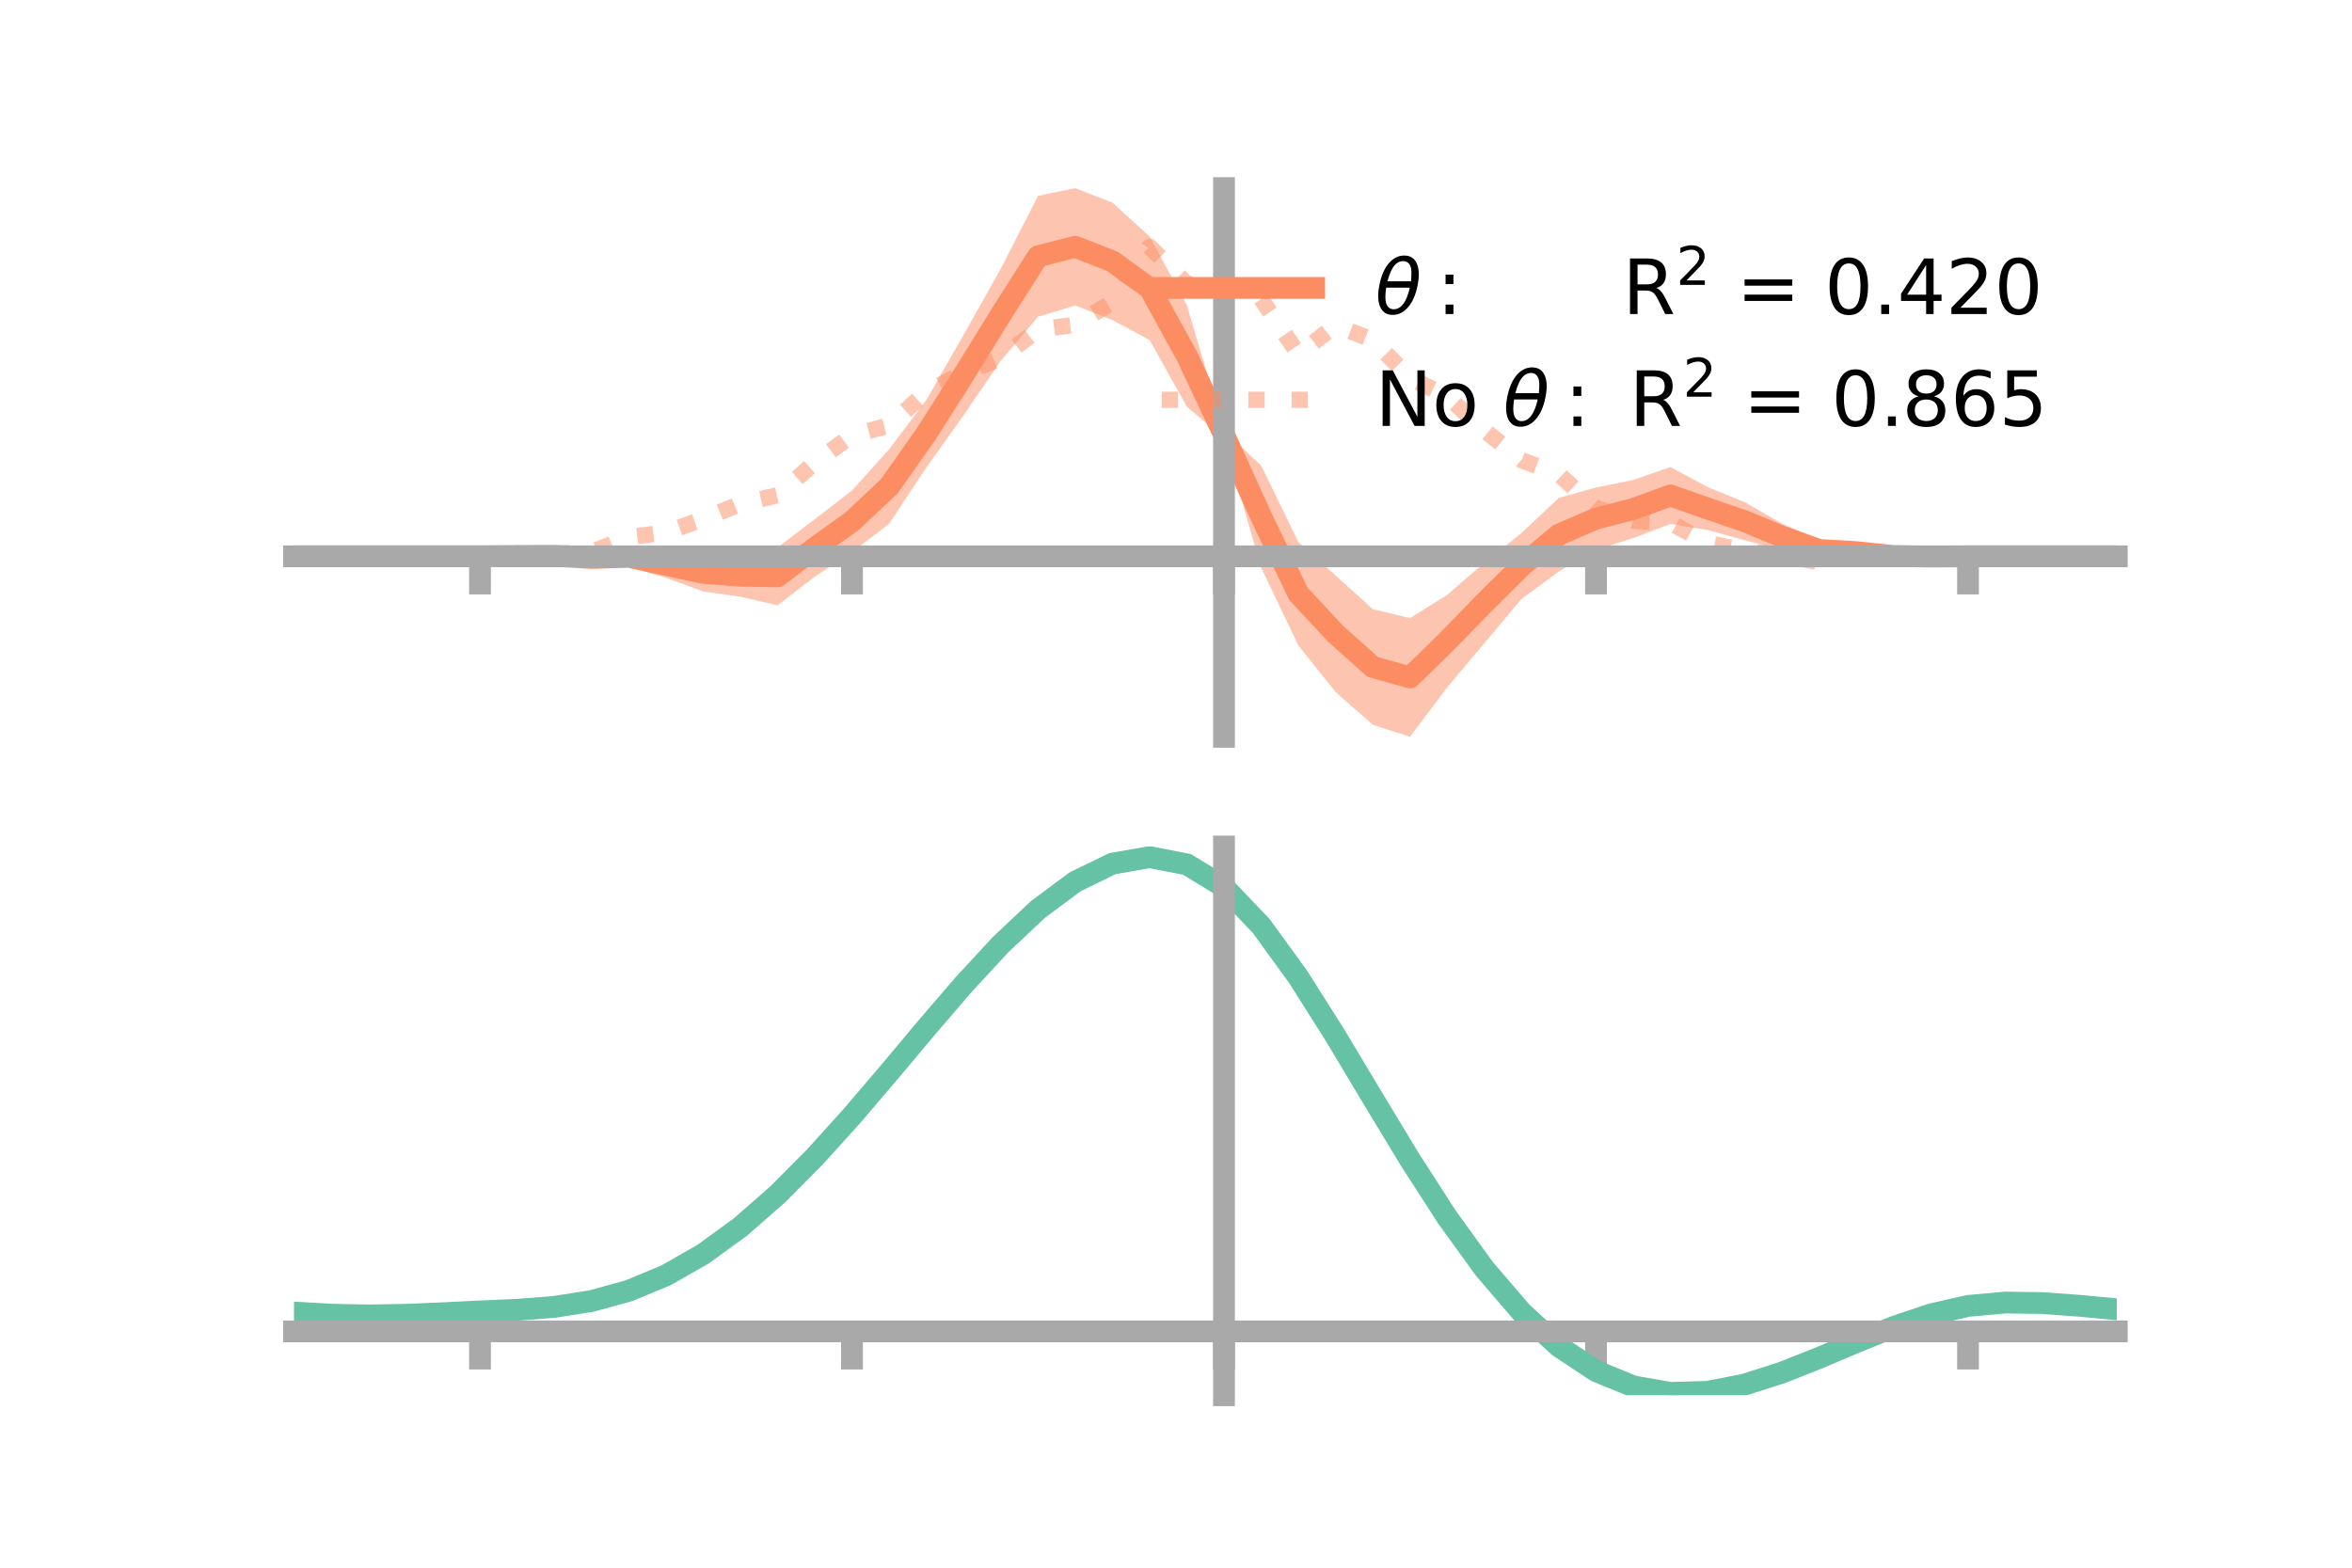 <?xml version="1.0" encoding="utf-8" standalone="no"?>
<!DOCTYPE svg PUBLIC "-//W3C//DTD SVG 1.1//EN"
  "http://www.w3.org/Graphics/SVG/1.1/DTD/svg11.dtd">
<!-- Created with matplotlib (https://matplotlib.org/) -->
<svg height="144pt" version="1.1" viewBox="0 0 216 144" width="216pt" xmlns="http://www.w3.org/2000/svg" xmlns:xlink="http://www.w3.org/1999/xlink">
 <defs>
  <style type="text/css">*{stroke-linecap:butt;stroke-linejoin:round;}</style>
 </defs>
 <g id="figure_1">
  <g id="patch_1">
   <path d="M 0 144 
L 216 144 
L 216 0 
L 0 0 
z
" style="fill:none;"/>
  </g>
  <g id="axes_1">
   <g id="patch_2">
    <path d="M 27 67.68 
L 194.4 67.68 
L 194.4 17.28 
L 27 17.28 
z
" style="fill:none;"/>
   </g>
   <g id="PolyCollection_1">
    <path clip-path="url(#p99652619e5)" d="M 27 51.1 
L 27 51.1 
L 30.416 51.1 
L 33.833 51.1 
L 37.249 51.1 
L 40.665 51.1 
L 44.082 51.1 
L 47.498 50.977 
L 50.914 50.776 
L 54.331 50.652 
L 57.747 50.236 
L 61.163 50.691 
L 64.58 50.909 
L 67.996 50.959 
L 71.412 50.282 
L 74.829 47.69 
L 78.245 45.053 
L 81.661 41.259 
L 85.078 36.729 
L 88.494 30.756 
L 91.91 24.687 
L 95.327 17.992 
L 98.743 17.28 
L 102.159 18.615 
L 105.576 21.72 
L 108.992 28.02 
L 112.408 39.576 
L 115.824 42.77 
L 119.241 49.793 
L 122.657 52.86 
L 126.073 55.957 
L 129.49 56.776 
L 132.906 54.64 
L 136.322 51.688 
L 139.739 48.957 
L 143.155 45.729 
L 146.571 44.779 
L 149.988 44.088 
L 153.404 42.896 
L 156.82 44.741 
L 160.237 46.131 
L 163.653 48.098 
L 167.069 49.572 
L 170.486 50.115 
L 173.902 50.787 
L 177.318 51.035 
L 180.735 51.1 
L 184.151 51.1 
L 187.567 51.1 
L 190.984 51.1 
L 194.4 51.1 
L 194.4 51.1 
L 194.4 51.1 
L 190.984 51.1 
L 187.567 51.1 
L 184.151 51.1 
L 180.735 51.101 
L 177.318 51.215 
L 173.902 51.362 
L 170.486 51.319 
L 167.069 51.459 
L 163.653 50.502 
L 160.237 49.631 
L 156.82 48.684 
L 153.404 48.127 
L 149.988 49.423 
L 146.571 50.494 
L 143.155 52.497 
L 139.739 55.013 
L 136.322 59.069 
L 132.906 63.136 
L 129.49 67.68 
L 126.073 66.571 
L 122.657 63.569 
L 119.241 59.297 
L 115.824 52.154 
L 112.408 40.294 
L 108.992 37.345 
L 105.576 31.236 
L 102.159 29.4 
L 98.743 28.055 
L 95.327 29.097 
L 91.91 33.131 
L 88.494 38.144 
L 85.078 42.929 
L 81.661 48.096 
L 78.245 50.726 
L 74.829 52.969 
L 71.412 55.601 
L 67.996 54.811 
L 64.58 54.33 
L 61.163 53.076 
L 57.747 52.061 
L 54.331 51.844 
L 50.914 51.339 
L 47.498 51.157 
L 44.082 51.101 
L 40.665 51.1 
L 37.249 51.1 
L 33.833 51.1 
L 30.416 51.1 
L 27 51.1 
z
" style="fill:#fc8d62;fill-opacity:0.5;"/>
   </g>
   <g id="matplotlib.axis_1">
    <g id="xtick_1">
     <g id="line2d_1">
      <defs>
       <path d="M 0 0 
L 0 3.5 
" id="md71a1d3fae" style="stroke:#a9a9a9;stroke-width:2;"/>
      </defs>
      <g>
       <use style="fill:#a9a9a9;stroke:#a9a9a9;stroke-width:2;" x="44.082" xlink:href="#md71a1d3fae" y="51.1"/>
      </g>
     </g>
    </g>
    <g id="xtick_2">
     <g id="line2d_2">
      <g>
       <use style="fill:#a9a9a9;stroke:#a9a9a9;stroke-width:2;" x="78.245" xlink:href="#md71a1d3fae" y="51.1"/>
      </g>
     </g>
    </g>
    <g id="xtick_3">
     <g id="line2d_3">
      <g>
       <use style="fill:#a9a9a9;stroke:#a9a9a9;stroke-width:2;" x="112.408" xlink:href="#md71a1d3fae" y="51.1"/>
      </g>
     </g>
    </g>
    <g id="xtick_4">
     <g id="line2d_4">
      <g>
       <use style="fill:#a9a9a9;stroke:#a9a9a9;stroke-width:2;" x="146.571" xlink:href="#md71a1d3fae" y="51.1"/>
      </g>
     </g>
    </g>
    <g id="xtick_5">
     <g id="line2d_5">
      <g>
       <use style="fill:#a9a9a9;stroke:#a9a9a9;stroke-width:2;" x="180.735" xlink:href="#md71a1d3fae" y="51.1"/>
      </g>
     </g>
    </g>
   </g>
   <g id="matplotlib.axis_2"/>
   <g id="line2d_6">
    <path clip-path="url(#p99652619e5)" d="M 27 51.1 
L 30.416 51.1 
L 33.833 51.1 
L 37.249 51.1 
L 40.665 51.1 
L 44.082 51.1 
L 47.498 51.067 
L 50.914 51.057 
L 54.331 51.248 
L 57.747 51.148 
L 61.163 51.884 
L 64.58 52.619 
L 67.996 52.885 
L 71.412 52.942 
L 74.829 50.33 
L 78.245 47.889 
L 81.661 44.677 
L 85.078 39.829 
L 88.494 34.45 
L 91.91 28.909 
L 95.327 23.545 
L 98.743 22.667 
L 102.159 24.007 
L 105.576 26.478 
L 108.992 32.683 
L 112.408 39.935 
L 115.824 47.462 
L 119.241 54.545 
L 122.657 58.215 
L 126.073 61.264 
L 129.49 62.228 
L 132.906 58.888 
L 136.322 55.378 
L 139.739 51.985 
L 143.155 49.113 
L 146.571 47.637 
L 149.988 46.756 
L 153.404 45.512 
L 156.82 46.712 
L 160.237 47.881 
L 163.653 49.3 
L 167.069 50.516 
L 170.486 50.717 
L 173.902 51.074 
L 177.318 51.125 
L 180.735 51.101 
L 184.151 51.1 
L 187.567 51.1 
L 190.984 51.1 
L 194.4 51.1 
" style="fill:none;stroke:#fc8d62;stroke-linecap:square;stroke-width:2;"/>
   </g>
   <g id="line2d_7">
    <path clip-path="url(#p99652619e5)" d="M 27 51.1 
L 30.416 51.1 
L 33.833 51.1 
L 37.249 51.1 
L 40.665 51.1 
L 44.082 51.099 
L 47.498 51.089 
L 50.914 50.854 
L 54.331 50.714 
L 57.747 49.344 
L 61.163 48.904 
L 64.58 47.676 
L 67.996 46.273 
L 71.412 45.491 
L 74.829 42.491 
L 78.245 39.981 
L 81.661 39.072 
L 85.078 35.994 
L 88.494 34.272 
L 91.91 32.91 
L 95.327 30.275 
L 98.743 29.836 
L 102.159 27.754 
L 105.576 22.667 
L 108.992 26.076 
L 112.408 26.431 
L 115.824 27.47 
L 119.241 32.525 
L 122.657 29.898 
L 126.073 31.222 
L 129.49 34.718 
L 132.906 36.416 
L 136.322 39.529 
L 139.739 42.281 
L 143.155 43.557 
L 146.571 46.675 
L 149.988 47.832 
L 153.404 48.025 
L 156.82 49.869 
L 160.237 50.59 
L 163.653 50.99 
L 167.069 51.649 
L 170.486 50.981 
L 173.902 51.188 
L 177.318 51.093 
L 180.735 51.102 
L 184.151 51.1 
L 187.567 51.1 
L 190.984 51.1 
L 194.4 51.1 
" style="fill:none;stroke:#fc8d62;stroke-dasharray:1.5,2.475;stroke-dashoffset:0;stroke-opacity:0.5;stroke-width:1.5;"/>
   </g>
   <g id="patch_3">
    <path d="M 112.408 67.68 
L 112.408 17.28 
" style="fill:none;stroke:#a9a9a9;stroke-linecap:square;stroke-linejoin:miter;stroke-width:2;"/>
   </g>
   <g id="patch_4">
    <path d="M 194.4 67.68 
L 194.4 17.28 
" style="fill:none;"/>
   </g>
   <g id="patch_5">
    <path d="M 27 51.1 
L 194.4 51.1 
" style="fill:none;stroke:#a9a9a9;stroke-linecap:square;stroke-linejoin:miter;stroke-width:2;"/>
   </g>
   <g id="patch_6">
    <path d="M 27 17.28 
L 194.4 17.28 
" style="fill:none;"/>
   </g>
   <g id="legend_1">
    <g id="line2d_8">
     <path d="M 106.69 26.449 
L 120.69 26.449 
" style="fill:none;stroke:#fc8d62;stroke-linecap:square;stroke-width:2;"/>
    </g>
    <g id="line2d_9"/>
    <g id="text_1">
     <!-- $\theta:$      R$^{2}$ = 0.420 -->
     <g transform="translate(126.29 28.899)scale(0.07 -0.07)">
      <defs>
       <path d="M 45.516 34.672 
L 14.453 34.672 
Q 12.359 20.062 14.5 13.875 
Q 17.188 6.25 24.469 6.25 
Q 31.781 6.25 37.359 13.922 
Q 42.234 20.656 45.516 34.672 
z
M 47.016 42.969 
Q 48.344 56.844 46.625 61.719 
Q 43.953 69.438 36.766 69.438 
Q 29.297 69.438 23.828 61.812 
Q 19.531 55.672 16.156 42.969 
z
M 38.188 76.766 
Q 49.906 76.766 54.594 66.406 
Q 59.281 56.109 55.719 37.844 
Q 52.203 19.625 43.453 9.281 
Q 34.766 -1.125 23.047 -1.125 
Q 11.281 -1.125 6.641 9.281 
Q 2 19.625 5.516 37.844 
Q 9.078 56.109 17.719 66.406 
Q 26.422 76.766 38.188 76.766 
z
" id="DejaVuSans-Oblique-952"/>
       <path d="M 11.719 12.406 
L 22.016 12.406 
L 22.016 0 
L 11.719 0 
z
M 11.719 51.703 
L 22.016 51.703 
L 22.016 39.312 
L 11.719 39.312 
z
" id="DejaVuSans-58"/>
       <path id="DejaVuSans-32"/>
       <path d="M 44.391 34.188 
Q 47.562 33.109 50.562 29.594 
Q 53.562 26.078 56.594 19.922 
L 66.609 0 
L 56 0 
L 46.688 18.703 
Q 43.062 26.031 39.672 28.422 
Q 36.281 30.812 30.422 30.812 
L 19.672 30.812 
L 19.672 0 
L 9.812 0 
L 9.812 72.906 
L 32.078 72.906 
Q 44.578 72.906 50.734 67.672 
Q 56.891 62.453 56.891 51.906 
Q 56.891 45.016 53.688 40.469 
Q 50.484 35.938 44.391 34.188 
z
M 19.672 64.797 
L 19.672 38.922 
L 32.078 38.922 
Q 39.203 38.922 42.844 42.219 
Q 46.484 45.516 46.484 51.906 
Q 46.484 58.297 42.844 61.547 
Q 39.203 64.797 32.078 64.797 
z
" id="DejaVuSans-82"/>
       <path d="M 19.188 8.297 
L 53.609 8.297 
L 53.609 0 
L 7.328 0 
L 7.328 8.297 
Q 12.938 14.109 22.625 23.891 
Q 32.328 33.688 34.812 36.531 
Q 39.547 41.844 41.422 45.531 
Q 43.312 49.219 43.312 52.781 
Q 43.312 58.594 39.234 62.25 
Q 35.156 65.922 28.609 65.922 
Q 23.969 65.922 18.812 64.312 
Q 13.672 62.703 7.812 59.422 
L 7.812 69.391 
Q 13.766 71.781 18.938 73 
Q 24.125 74.219 28.422 74.219 
Q 39.75 74.219 46.484 68.547 
Q 53.219 62.891 53.219 53.422 
Q 53.219 48.922 51.531 44.891 
Q 49.859 40.875 45.406 35.406 
Q 44.188 33.984 37.641 27.219 
Q 31.109 20.453 19.188 8.297 
z
" id="DejaVuSans-50"/>
       <path d="M 10.594 45.406 
L 73.188 45.406 
L 73.188 37.203 
L 10.594 37.203 
z
M 10.594 25.484 
L 73.188 25.484 
L 73.188 17.188 
L 10.594 17.188 
z
" id="DejaVuSans-61"/>
       <path d="M 31.781 66.406 
Q 24.172 66.406 20.328 58.906 
Q 16.5 51.422 16.5 36.375 
Q 16.5 21.391 20.328 13.891 
Q 24.172 6.391 31.781 6.391 
Q 39.453 6.391 43.281 13.891 
Q 47.125 21.391 47.125 36.375 
Q 47.125 51.422 43.281 58.906 
Q 39.453 66.406 31.781 66.406 
z
M 31.781 74.219 
Q 44.047 74.219 50.516 64.516 
Q 56.984 54.828 56.984 36.375 
Q 56.984 17.969 50.516 8.266 
Q 44.047 -1.422 31.781 -1.422 
Q 19.531 -1.422 13.062 8.266 
Q 6.594 17.969 6.594 36.375 
Q 6.594 54.828 13.062 64.516 
Q 19.531 74.219 31.781 74.219 
z
" id="DejaVuSans-48"/>
       <path d="M 10.688 12.406 
L 21 12.406 
L 21 0 
L 10.688 0 
z
" id="DejaVuSans-46"/>
       <path d="M 37.797 64.312 
L 12.891 25.391 
L 37.797 25.391 
z
M 35.203 72.906 
L 47.609 72.906 
L 47.609 25.391 
L 58.016 25.391 
L 58.016 17.188 
L 47.609 17.188 
L 47.609 0 
L 37.797 0 
L 37.797 17.188 
L 4.891 17.188 
L 4.891 26.703 
z
" id="DejaVuSans-52"/>
      </defs>
      <use transform="translate(0 0.766)" xlink:href="#DejaVuSans-Oblique-952"/>
      <use transform="translate(80.664 0.766)" xlink:href="#DejaVuSans-58"/>
      <use transform="translate(133.838 0.766)" xlink:href="#DejaVuSans-32"/>
      <use transform="translate(165.625 0.766)" xlink:href="#DejaVuSans-32"/>
      <use transform="translate(197.412 0.766)" xlink:href="#DejaVuSans-32"/>
      <use transform="translate(229.199 0.766)" xlink:href="#DejaVuSans-32"/>
      <use transform="translate(260.986 0.766)" xlink:href="#DejaVuSans-32"/>
      <use transform="translate(292.773 0.766)" xlink:href="#DejaVuSans-32"/>
      <use transform="translate(324.561 0.766)" xlink:href="#DejaVuSans-82"/>
      <use transform="translate(395 39.047)scale(0.7)" xlink:href="#DejaVuSans-50"/>
      <use transform="translate(442.271 0.766)" xlink:href="#DejaVuSans-32"/>
      <use transform="translate(474.058 0.766)" xlink:href="#DejaVuSans-61"/>
      <use transform="translate(557.847 0.766)" xlink:href="#DejaVuSans-32"/>
      <use transform="translate(589.634 0.766)" xlink:href="#DejaVuSans-48"/>
      <use transform="translate(653.257 0.766)" xlink:href="#DejaVuSans-46"/>
      <use transform="translate(685.044 0.766)" xlink:href="#DejaVuSans-52"/>
      <use transform="translate(748.667 0.766)" xlink:href="#DejaVuSans-50"/>
      <use transform="translate(812.29 0.766)" xlink:href="#DejaVuSans-48"/>
     </g>
    </g>
    <g id="line2d_10">
     <path d="M 106.69 36.724 
L 120.69 36.724 
" style="fill:none;stroke:#fc8d62;stroke-dasharray:1.5,2.475;stroke-dashoffset:0;stroke-opacity:0.5;stroke-width:1.5;"/>
    </g>
    <g id="line2d_11"/>
    <g id="text_2">
     <!-- No $\theta:$ R$^{2}$ = 0.865 -->
     <g transform="translate(126.29 39.174)scale(0.07 -0.07)">
      <defs>
       <path d="M 9.812 72.906 
L 23.094 72.906 
L 55.422 11.922 
L 55.422 72.906 
L 64.984 72.906 
L 64.984 0 
L 51.703 0 
L 19.391 60.984 
L 19.391 0 
L 9.812 0 
z
" id="DejaVuSans-78"/>
       <path d="M 30.609 48.391 
Q 23.391 48.391 19.188 42.75 
Q 14.984 37.109 14.984 27.297 
Q 14.984 17.484 19.156 11.844 
Q 23.344 6.203 30.609 6.203 
Q 37.797 6.203 41.984 11.859 
Q 46.188 17.531 46.188 27.297 
Q 46.188 37.016 41.984 42.703 
Q 37.797 48.391 30.609 48.391 
z
M 30.609 56 
Q 42.328 56 49.016 48.375 
Q 55.719 40.766 55.719 27.297 
Q 55.719 13.875 49.016 6.219 
Q 42.328 -1.422 30.609 -1.422 
Q 18.844 -1.422 12.172 6.219 
Q 5.516 13.875 5.516 27.297 
Q 5.516 40.766 12.172 48.375 
Q 18.844 56 30.609 56 
z
" id="DejaVuSans-111"/>
       <path d="M 31.781 34.625 
Q 24.75 34.625 20.719 30.859 
Q 16.703 27.094 16.703 20.516 
Q 16.703 13.922 20.719 10.156 
Q 24.75 6.391 31.781 6.391 
Q 38.812 6.391 42.859 10.172 
Q 46.922 13.969 46.922 20.516 
Q 46.922 27.094 42.891 30.859 
Q 38.875 34.625 31.781 34.625 
z
M 21.922 38.812 
Q 15.578 40.375 12.031 44.719 
Q 8.5 49.078 8.5 55.328 
Q 8.5 64.062 14.719 69.141 
Q 20.953 74.219 31.781 74.219 
Q 42.672 74.219 48.875 69.141 
Q 55.078 64.062 55.078 55.328 
Q 55.078 49.078 51.531 44.719 
Q 48 40.375 41.703 38.812 
Q 48.828 37.156 52.797 32.312 
Q 56.781 27.484 56.781 20.516 
Q 56.781 9.906 50.312 4.234 
Q 43.844 -1.422 31.781 -1.422 
Q 19.734 -1.422 13.25 4.234 
Q 6.781 9.906 6.781 20.516 
Q 6.781 27.484 10.781 32.312 
Q 14.797 37.156 21.922 38.812 
z
M 18.312 54.391 
Q 18.312 48.734 21.844 45.562 
Q 25.391 42.391 31.781 42.391 
Q 38.141 42.391 41.719 45.562 
Q 45.312 48.734 45.312 54.391 
Q 45.312 60.062 41.719 63.234 
Q 38.141 66.406 31.781 66.406 
Q 25.391 66.406 21.844 63.234 
Q 18.312 60.062 18.312 54.391 
z
" id="DejaVuSans-56"/>
       <path d="M 33.016 40.375 
Q 26.375 40.375 22.484 35.828 
Q 18.609 31.297 18.609 23.391 
Q 18.609 15.531 22.484 10.953 
Q 26.375 6.391 33.016 6.391 
Q 39.656 6.391 43.531 10.953 
Q 47.406 15.531 47.406 23.391 
Q 47.406 31.297 43.531 35.828 
Q 39.656 40.375 33.016 40.375 
z
M 52.594 71.297 
L 52.594 62.312 
Q 48.875 64.062 45.094 64.984 
Q 41.312 65.922 37.594 65.922 
Q 27.828 65.922 22.672 59.328 
Q 17.531 52.734 16.797 39.406 
Q 19.672 43.656 24.016 45.922 
Q 28.375 48.188 33.594 48.188 
Q 44.578 48.188 50.953 41.516 
Q 57.328 34.859 57.328 23.391 
Q 57.328 12.156 50.688 5.359 
Q 44.047 -1.422 33.016 -1.422 
Q 20.359 -1.422 13.672 8.266 
Q 6.984 17.969 6.984 36.375 
Q 6.984 53.656 15.188 63.938 
Q 23.391 74.219 37.203 74.219 
Q 40.922 74.219 44.703 73.484 
Q 48.484 72.75 52.594 71.297 
z
" id="DejaVuSans-54"/>
       <path d="M 10.797 72.906 
L 49.516 72.906 
L 49.516 64.594 
L 19.828 64.594 
L 19.828 46.734 
Q 21.969 47.469 24.109 47.828 
Q 26.266 48.188 28.422 48.188 
Q 40.625 48.188 47.75 41.5 
Q 54.891 34.812 54.891 23.391 
Q 54.891 11.625 47.562 5.094 
Q 40.234 -1.422 26.906 -1.422 
Q 22.312 -1.422 17.547 -0.641 
Q 12.797 0.141 7.719 1.703 
L 7.719 11.625 
Q 12.109 9.234 16.797 8.062 
Q 21.484 6.891 26.703 6.891 
Q 35.156 6.891 40.078 11.328 
Q 45.016 15.766 45.016 23.391 
Q 45.016 31 40.078 35.438 
Q 35.156 39.891 26.703 39.891 
Q 22.75 39.891 18.812 39.016 
Q 14.891 38.141 10.797 36.281 
z
" id="DejaVuSans-53"/>
      </defs>
      <use transform="translate(0 0.766)" xlink:href="#DejaVuSans-78"/>
      <use transform="translate(74.805 0.766)" xlink:href="#DejaVuSans-111"/>
      <use transform="translate(135.986 0.766)" xlink:href="#DejaVuSans-32"/>
      <use transform="translate(167.773 0.766)" xlink:href="#DejaVuSans-Oblique-952"/>
      <use transform="translate(248.438 0.766)" xlink:href="#DejaVuSans-58"/>
      <use transform="translate(301.611 0.766)" xlink:href="#DejaVuSans-32"/>
      <use transform="translate(333.398 0.766)" xlink:href="#DejaVuSans-82"/>
      <use transform="translate(403.838 39.047)scale(0.7)" xlink:href="#DejaVuSans-50"/>
      <use transform="translate(451.108 0.766)" xlink:href="#DejaVuSans-32"/>
      <use transform="translate(482.896 0.766)" xlink:href="#DejaVuSans-61"/>
      <use transform="translate(566.685 0.766)" xlink:href="#DejaVuSans-32"/>
      <use transform="translate(598.472 0.766)" xlink:href="#DejaVuSans-48"/>
      <use transform="translate(662.095 0.766)" xlink:href="#DejaVuSans-46"/>
      <use transform="translate(691.257 0.766)" xlink:href="#DejaVuSans-56"/>
      <use transform="translate(754.88 0.766)" xlink:href="#DejaVuSans-54"/>
      <use transform="translate(818.503 0.766)" xlink:href="#DejaVuSans-53"/>
     </g>
    </g>
   </g>
  </g>
  <g id="axes_2">
   <g id="patch_7">
    <path d="M 27 128.16 
L 194.4 128.16 
L 194.4 77.76 
L 27 77.76 
z
" style="fill:none;"/>
   </g>
   <g id="PolyCollection_2">
    <path clip-path="url(#pd10334a8ea)" d="M 27 120.602 
L 27 120.521 
L 30.416 120.729 
L 33.833 120.799 
L 37.249 120.735 
L 40.665 120.58 
L 44.082 120.404 
L 47.498 120.25 
L 50.914 119.979 
L 54.331 119.432 
L 57.747 118.483 
L 61.163 117.041 
L 64.58 115.052 
L 67.996 112.509 
L 71.412 109.444 
L 74.829 105.923 
L 78.245 102.047 
L 81.661 97.945 
L 85.078 93.773 
L 88.494 89.705 
L 91.91 85.93 
L 95.327 82.646 
L 98.743 80.057 
L 102.159 78.363 
L 105.576 77.76 
L 108.992 78.433 
L 112.408 80.549 
L 115.824 84.186 
L 119.241 88.969 
L 122.657 94.461 
L 126.073 100.257 
L 129.49 106 
L 132.906 111.39 
L 136.322 116.194 
L 139.739 120.24 
L 143.155 123.427 
L 146.571 125.716 
L 149.988 127.126 
L 153.404 127.73 
L 156.82 127.636 
L 160.237 126.976 
L 163.653 125.902 
L 167.069 124.572 
L 170.486 123.149 
L 173.902 121.789 
L 177.318 120.647 
L 180.735 119.872 
L 184.151 119.564 
L 187.567 119.616 
L 190.984 119.876 
L 194.4 120.213 
L 194.4 120.321 
L 194.4 120.321 
L 190.984 120.011 
L 187.567 119.77 
L 184.151 119.729 
L 180.735 120.041 
L 177.318 120.825 
L 173.902 121.995 
L 170.486 123.401 
L 167.069 124.879 
L 163.653 126.259 
L 160.237 127.371 
L 156.82 128.055 
L 153.404 128.16 
L 149.988 127.562 
L 146.571 126.169 
L 143.155 123.927 
L 139.739 120.827 
L 136.322 116.908 
L 132.906 112.265 
L 129.49 107.053 
L 126.073 101.497 
L 122.657 95.884 
L 119.241 90.561 
L 115.824 85.923 
L 112.408 82.398 
L 108.992 80.354 
L 105.576 79.709 
L 102.159 80.297 
L 98.743 81.931 
L 95.327 84.421 
L 91.91 87.571 
L 88.494 91.184 
L 85.078 95.07 
L 81.661 99.048 
L 78.245 102.953 
L 74.829 106.641 
L 71.412 109.991 
L 67.996 112.91 
L 64.58 115.339 
L 61.163 117.249 
L 57.747 118.648 
L 54.331 119.577 
L 50.914 120.112 
L 47.498 120.373 
L 44.082 120.515 
L 40.665 120.674 
L 37.249 120.809 
L 33.833 120.858 
L 30.416 120.79 
L 27 120.602 
z
" style="fill:#66c2a5;fill-opacity:0.5;"/>
   </g>
   <g id="matplotlib.axis_3">
    <g id="xtick_6">
     <g id="line2d_12">
      <g>
       <use style="fill:#a9a9a9;stroke:#a9a9a9;stroke-width:2;" x="44.082" xlink:href="#md71a1d3fae" y="122.293"/>
      </g>
     </g>
    </g>
    <g id="xtick_7">
     <g id="line2d_13">
      <g>
       <use style="fill:#a9a9a9;stroke:#a9a9a9;stroke-width:2;" x="78.245" xlink:href="#md71a1d3fae" y="122.293"/>
      </g>
     </g>
    </g>
    <g id="xtick_8">
     <g id="line2d_14">
      <g>
       <use style="fill:#a9a9a9;stroke:#a9a9a9;stroke-width:2;" x="112.408" xlink:href="#md71a1d3fae" y="122.293"/>
      </g>
     </g>
    </g>
    <g id="xtick_9">
     <g id="line2d_15">
      <g>
       <use style="fill:#a9a9a9;stroke:#a9a9a9;stroke-width:2;" x="146.571" xlink:href="#md71a1d3fae" y="122.293"/>
      </g>
     </g>
    </g>
    <g id="xtick_10">
     <g id="line2d_16">
      <g>
       <use style="fill:#a9a9a9;stroke:#a9a9a9;stroke-width:2;" x="180.735" xlink:href="#md71a1d3fae" y="122.293"/>
      </g>
     </g>
    </g>
   </g>
   <g id="matplotlib.axis_4"/>
   <g id="line2d_17">
    <path clip-path="url(#pd10334a8ea)" d="M 27 120.562 
L 30.416 120.76 
L 33.833 120.829 
L 37.249 120.772 
L 40.665 120.627 
L 44.082 120.459 
L 47.498 120.311 
L 50.914 120.045 
L 54.331 119.504 
L 57.747 118.566 
L 61.163 117.145 
L 64.58 115.196 
L 67.996 112.71 
L 71.412 109.717 
L 74.829 106.282 
L 78.245 102.5 
L 81.661 98.497 
L 85.078 94.421 
L 88.494 90.444 
L 91.91 86.75 
L 95.327 83.534 
L 98.743 80.994 
L 102.159 79.33 
L 105.576 78.735 
L 108.992 79.393 
L 112.408 81.473 
L 115.824 85.055 
L 119.241 89.765 
L 122.657 95.173 
L 126.073 100.877 
L 129.49 106.527 
L 132.906 111.827 
L 136.322 116.551 
L 139.739 120.534 
L 143.155 123.677 
L 146.571 125.942 
L 149.988 127.344 
L 153.404 127.945 
L 156.82 127.845 
L 160.237 127.174 
L 163.653 126.08 
L 167.069 124.726 
L 170.486 123.275 
L 173.902 121.892 
L 177.318 120.736 
L 180.735 119.956 
L 184.151 119.646 
L 187.567 119.693 
L 190.984 119.944 
L 194.4 120.267 
" style="fill:none;stroke:#66c2a5;stroke-linecap:square;stroke-width:2;"/>
   </g>
   <g id="patch_8">
    <path d="M 112.408 128.16 
L 112.408 77.76 
" style="fill:none;stroke:#a9a9a9;stroke-linecap:square;stroke-linejoin:miter;stroke-width:2;"/>
   </g>
   <g id="patch_9">
    <path d="M 194.4 128.16 
L 194.4 77.76 
" style="fill:none;"/>
   </g>
   <g id="patch_10">
    <path d="M 27 122.293 
L 194.4 122.293 
" style="fill:none;stroke:#a9a9a9;stroke-linecap:square;stroke-linejoin:miter;stroke-width:2;"/>
   </g>
   <g id="patch_11">
    <path d="M 27 77.76 
L 194.4 77.76 
" style="fill:none;"/>
   </g>
  </g>
 </g>
 <defs>
  <clipPath id="p99652619e5">
   <rect height="50.4" width="167.4" x="27" y="17.28"/>
  </clipPath>
  <clipPath id="pd10334a8ea">
   <rect height="50.4" width="167.4" x="27" y="77.76"/>
  </clipPath>
 </defs>
</svg>
